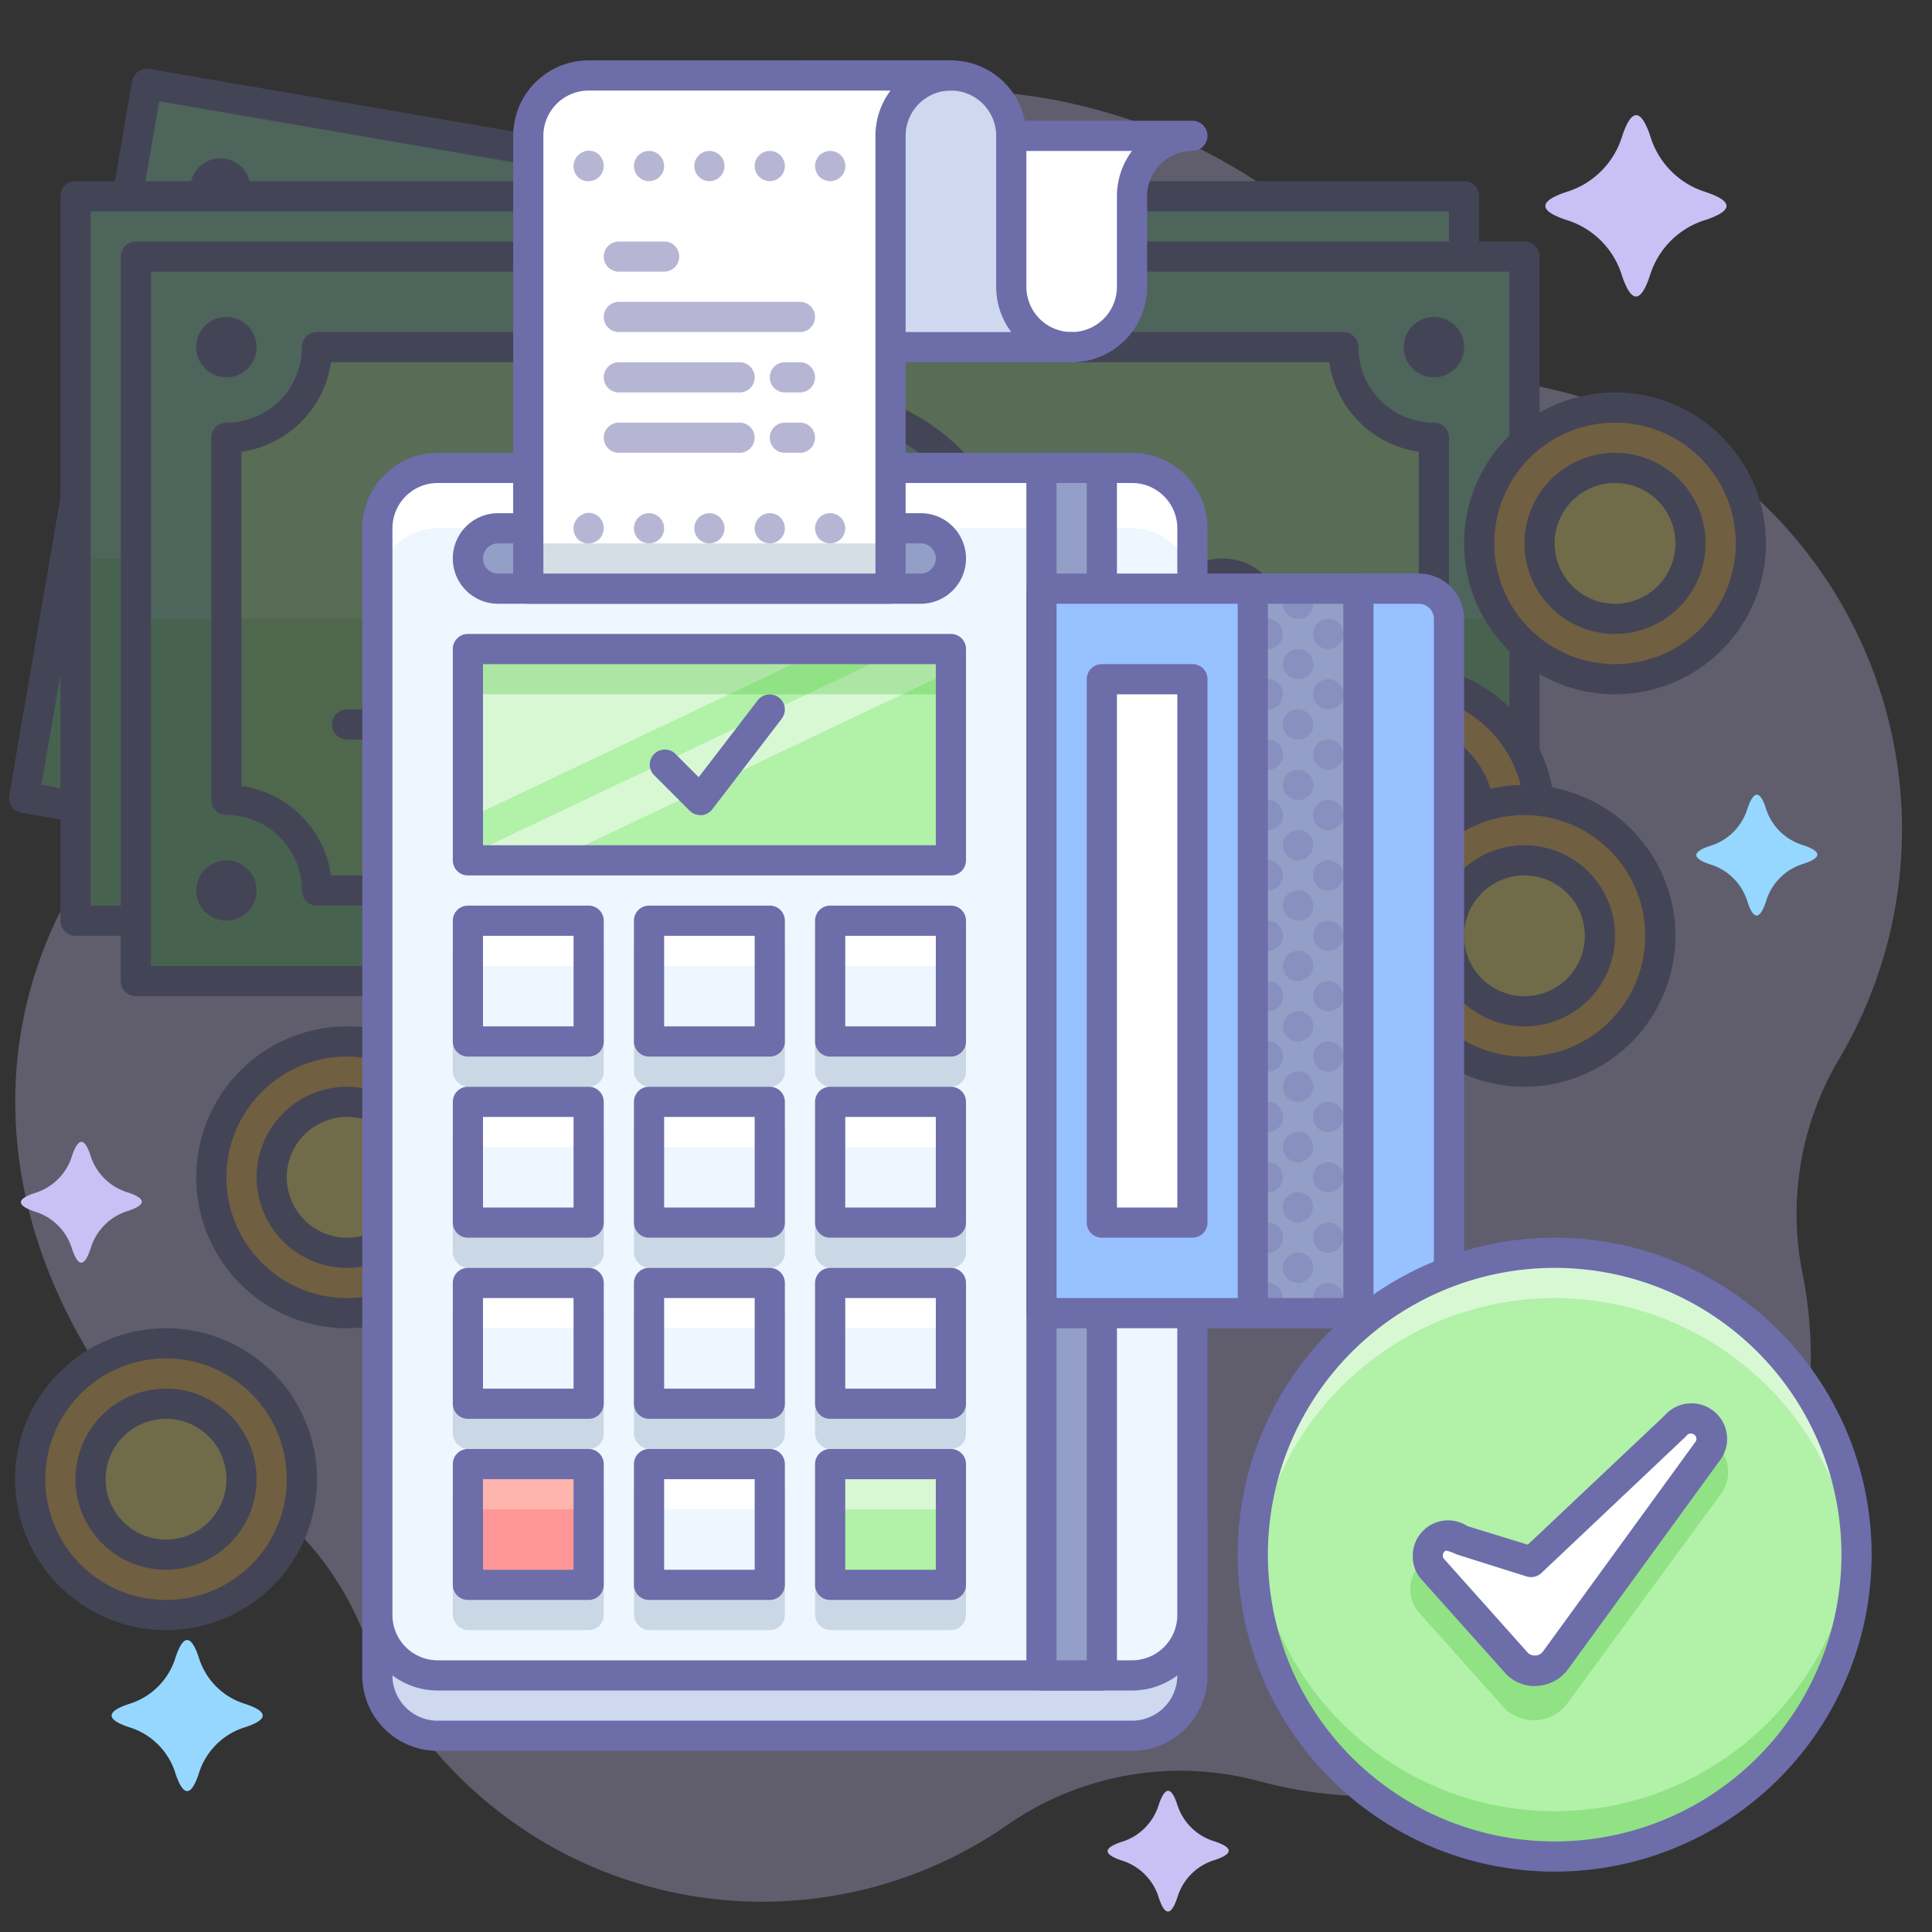 <?xml version="1.0" ?><svg data-name="003" id="_003" viewBox="0 0 128 128" xmlns="http://www.w3.org/2000/svg"><rect x="0" y="0" width="128" height="128" fill="#333333" stroke="none"/><defs><style>.cls-1{opacity:0.3;}.cls-2{fill:#c9c1f5;}.cls-3{fill:#89dbba;}.cls-4{fill:#48bc33;}.cls-5{fill:#6d6daa;}.cls-6{fill:#b1f1a8;}.cls-7{fill:#ffc661;}.cls-8{fill:#fff27d;}.cls-9{fill:#96d7ff;}.cls-10{fill:#fff;}.cls-11{fill:#ced8ee;}.cls-12{fill:#eef6ff;}.cls-13{fill:#939fc6;}.cls-14{fill:#97c1ff;}.cls-15{fill:#7690a8;}.cls-16{opacity:0.5;}.cls-17{fill:#ff9797;}.cls-18{fill:#fff9e0;}</style></defs><title/><g class="cls-1"><path class="cls-2" d="M125.7,50.65a30,30,0,0,0-23.51-25,19.69,19.69,0,0,1-10.93-6.55A37,37,0,0,0,27,34.43,21,21,0,0,1,16.12,48.1C2,55.46-5.14,74.56,7.77,92.48a16.6,16.6,0,0,0,6.35,4.91,20.58,20.58,0,0,1,10,10.88,28.49,28.49,0,0,0,42.62,12.64A20.06,20.06,0,0,1,83.39,118a29,29,0,0,0,36-33.79A20.08,20.08,0,0,1,121.94,70,29.83,29.83,0,0,0,125.7,50.65Z"/><rect class="cls-3" height="92" transform="translate(5.89 81) rotate(-80.25)" width="48" x="27" y="-9"/><g class="cls-1"><rect class="cls-4" height="92" transform="translate(-7.45 88.82) rotate(-80.25)" width="24" x="36.97" y="2.83"/></g><path class="cls-5" d="M92.27,69.45H92.1L1.43,53.85a1,1,0,0,1-.82-1.15L8.75,5.39A1,1,0,0,1,9.9,4.57l90.67,15.59a1,1,0,0,1,.82,1.15l-8.13,47.3A1,1,0,0,1,92.27,69.45ZM2.75,52l88.7,15.25L99.24,22,10.55,6.71Z"/><path class="cls-6" d="M88.39,55.6a6,6,0,0,0-6.93,4.9L14.44,49a6,6,0,0,0-4.9-6.93L13.61,18.4a6,6,0,0,0,6.93-4.9L87.56,25A6,6,0,0,0,92.45,32Z"/><g class="cls-1"><path class="cls-4" d="M11.57,30.25l-2,11.8A6,6,0,0,1,14.44,49l67,11.52a6,6,0,0,1,6.93-4.9l2-11.8Z"/></g><path class="cls-5" d="M81.46,61.5h-.17L14.27,50a1,1,0,0,1-.82-1.15A5,5,0,0,0,9.38,43a1,1,0,0,1-.82-1.15l4.07-23.65a1,1,0,0,1,1.15-.82,5,5,0,0,0,5.78-4.08,1,1,0,0,1,1.15-.82L87.72,24a1,1,0,0,1,.82,1.15A5,5,0,0,0,92.62,31a1,1,0,0,1,.82,1.15L89.37,55.77a1,1,0,0,1-1.16.82,5,5,0,0,0-5.77,4.08A1,1,0,0,1,81.46,61.5ZM15.53,48.15l65.18,11.2a7,7,0,0,1,6.85-4.84L91.31,32.7a7,7,0,0,1-4.84-6.85L21.29,14.65a7,7,0,0,1-6.85,4.84L10.69,41.3A7,7,0,0,1,15.53,48.15Z"/><ellipse class="cls-3" cx="50.66" cy="38.97" rx="16" ry="12.8" transform="translate(3.67 82.3) rotate(-80.25)"/><path class="cls-5" d="M49.7,55.89a11.27,11.27,0,0,1-1.92-.16c-7.5-1.29-12.31-9.85-10.72-19.09A19.1,19.1,0,0,1,43,25.54a12.08,12.08,0,0,1,19.38,3.33,19.11,19.11,0,0,1,1.89,12.44C62.81,49.76,56.5,55.89,49.7,55.89Zm1.91-31.84a11,11,0,0,0-7.28,3A17.1,17.1,0,0,0,39,37c-1.4,8.15,2.68,15.68,9.09,16.78S60.89,49.12,62.29,41h0a17.1,17.1,0,0,0-1.67-11.13,10.61,10.61,0,0,0-7.42-5.65A9.45,9.45,0,0,0,51.61,24.05Z"/><circle class="cls-3" cx="25.38" cy="32.6" r="3" transform="translate(-11.05 52.08) rotate(-80.25)"/><path class="cls-5" d="M25.38,36.6a4,4,0,1,1,3.94-3.32h0A4,4,0,0,1,25.38,36.6Zm0-6a2,2,0,1,0,2,2.34h0a2,2,0,0,0-1.63-2.31Zm3,2.51h0Z"/><circle class="cls-5" cx="14.63" cy="12.48" r="1" transform="translate(-0.15 24.78) rotate(-80.25)"/><path class="cls-5" d="M14.63,14.48a2,2,0,0,1-2-2.34,2,2,0,0,1,3.6-.81,2,2,0,0,1-1.63,3.15Zm0-2Zm0,0Z"/><circle class="cls-5" cx="8.53" cy="47.97" r="1" transform="matrix(0.17, -0.99, 0.99, 0.17, -40.19, 48.24)"/><path class="cls-5" d="M8.53,50l-.34,0a2,2,0,1,1,2.31-1.63h0A2,2,0,0,1,8.53,50Z"/><circle class="cls-5" cx="93.48" cy="26.04" r="1" transform="translate(51.98 113.75) rotate(-80.25)"/><path class="cls-5" d="M93.48,28l-.34,0a2,2,0,0,1-1.63-2.31,2,2,0,0,1,3.94.68A2,2,0,0,1,93.48,28Zm0-2Zm0,0Z"/><circle class="cls-5" cx="87.38" cy="61.52" r="1" transform="translate(11.94 137.21) rotate(-80.25)"/><path class="cls-5" d="M87.38,63.52a2,2,0,1,1,2-1.66h0a2,2,0,0,1-2,1.66Zm1-1.83h0Z"/><path class="cls-6" d="M54.36,48.55l-.69-.28a.87.87,0,0,1-.57-1c.1-.47.19-1,.28-1.49.21-1.2,1.9-2.39,2.26-4.06a6.88,6.88,0,0,0,1.23-2.62A1.44,1.44,0,0,0,56.71,38c.23-.61.44-1.25.68-1.91,1-2.66.35-4.8-1.91-6.07-.82-.46-4.32-1.7-5.44-3.24-.41-.55-.53,2.16-1,2.28-2.54.66-3.76,2.15-3.74,4.95,0,.7,0,1.38,0,2a1.44,1.44,0,0,0-.52,1,6.88,6.88,0,0,0,.28,2.88c-.21,1.7,1,3.3.78,4.59-.09.52-.18,1-.24,1.5a.87.87,0,0,1-.87.76l-.83,0a14.65,14.65,0,0,0-4.57.83,12.23,12.23,0,0,0,7.33,6.85,11.29,11.29,0,0,0,1.28.31H48a11.29,11.29,0,0,0,1.23.13,12.24,12.24,0,0,0,9.22-4A13.88,13.88,0,0,0,54.36,48.55Z"/><path class="cls-5" d="M49.71,55.89h-.48a12.46,12.46,0,0,1-1.35-.14h-.1a12.38,12.38,0,0,1-1.42-.34,13.17,13.17,0,0,1-8-7.39A1,1,0,0,1,39,46.64a15.78,15.78,0,0,1,4.88-.89l.75,0c.06-.46.14-.94.23-1.43a4.06,4.06,0,0,0-.32-1.56A7.22,7.22,0,0,1,44,40a7.65,7.65,0,0,1-.25-3.14,2.74,2.74,0,0,1,.5-1.23c0-.23,0-.47,0-.7s0-.6,0-.91c0-3.06,1.32-5,4.11-5.82.06-.2.12-.48.16-.67.2-.88.37-1.64,1.14-1.8a1.11,1.11,0,0,1,1.13.46c.7,1,2.91,1.94,4.09,2.47.45.2.82.37,1,.48,2.65,1.48,3.51,4.14,2.36,7.28l-.31.87-.23.65a2.73,2.73,0,0,1,.06,1.33,7.65,7.65,0,0,1-1.29,2.87,7.51,7.51,0,0,1-1.41,2.51,4.26,4.26,0,0,0-.79,1.3c-.08.49-.17,1-.26,1.43l.62.25a15,15,0,0,1,4.41,2.46,1,1,0,0,1,.08,1.47A13.3,13.3,0,0,1,49.71,55.89Zm-1.77-1.15-.26,1Zm.16-1h.11a10.39,10.39,0,0,0,1.12.12,10.91,10.91,0,0,0,7.62-2.94A13.65,13.65,0,0,0,54,49.49l0,0-.69-.28A1.87,1.87,0,0,1,52.13,47c.1-.45.18-.94.27-1.45a5.32,5.32,0,0,1,1.17-2.17,5.51,5.51,0,0,0,1.11-1.94,1,1,0,0,1,.16-.36,6,6,0,0,0,1.06-2.21.73.73,0,0,0,0-.37,1,1,0,0,1-.12-.92c.12-.33.24-.67.36-1l.32-.89c.82-2.26.34-3.84-1.46-4.86-.17-.1-.48-.23-.86-.4a20.45,20.45,0,0,1-3.73-2c-.19.76-.44,1.36-1.11,1.54-2.17.56-3,1.67-3,4,0,.32,0,.63,0,.94s0,.73,0,1.09a1,1,0,0,1-.42.83.74.74,0,0,0-.12.35A5.94,5.94,0,0,0,46,39.61a1,1,0,0,1,0,.4,5.25,5.25,0,0,0,.39,2.12,5.32,5.32,0,0,1,.38,2.51c-.09.51-.17,1-.23,1.46a1.88,1.88,0,0,1-1.86,1.63l-.81,0a14.44,14.44,0,0,0-3.17.44,10.87,10.87,0,0,0,6.19,5.29A10.31,10.31,0,0,0,48.1,53.75ZM54,47.32h0Zm-9.32-1.6h0Zm4.54-18.39h0Z"/><path class="cls-3" d="M64.05,55.48l-7.89-1.36a14.93,14.93,0,0,0-7.54-3.33,14.93,14.93,0,0,0-8.21.62l-7.89-1.36-1.35,7.88L62.7,63.36Z"/><path class="cls-5" d="M62.7,64.36h-.17L31,58.93a1,1,0,0,1-.82-1.15l1.35-7.88a1,1,0,0,1,1.15-.82l7.6,1.31a16.22,16.22,0,0,1,8.5-.57,16.24,16.24,0,0,1,7.82,3.38l7.6,1.31A1,1,0,0,1,65,55.65l-1.35,7.88A1,1,0,0,1,62.7,64.36ZM32.32,57.13l29.56,5.08,1-5.91L56,55.11a1,1,0,0,1-.52-.26,14.1,14.1,0,0,0-7-3.07,14.08,14.08,0,0,0-7.64.55,1,1,0,0,1-.57.07l-6.9-1.19Z"/><line class="cls-3" x1="30.1" x2="18.28" y1="40.51" y2="38.48"/><path class="cls-5" d="M30.1,41.51h-.17l-11.82-2a1,1,0,1,1,.34-2l11.82,2a1,1,0,0,1-.17,2Z"/><circle class="cls-3" cx="76.63" cy="41.41" r="3" transform="translate(22.84 109.91) rotate(-80.25)"/><path class="cls-5" d="M76.64,45.41a4,4,0,1,1,.67-7.94,4,4,0,0,1,3.26,4.62h0a4,4,0,0,1-3.93,3.32Zm0-6a2,2,0,1,0,2,2.34h0A2,2,0,0,0,77,39.44Z"/><line class="cls-3" x1="81.35" x2="69.53" y1="49.32" y2="47.29"/><path class="cls-5" d="M81.35,50.32h-.17l-11.82-2a1,1,0,1,1,.34-2l11.82,2a1,1,0,0,1-.17,2Z"/><line class="cls-3" x1="59.43" x2="35.79" y1="58.74" y2="54.68"/><path class="cls-5" d="M59.43,59.74h-.17L35.62,55.66a1,1,0,1,1,.34-2L59.6,57.76a1,1,0,0,1-.17,2Z"/><rect class="cls-3" height="48" width="92" x="5" y="13"/><g class="cls-1"><rect class="cls-4" height="24" width="92" x="5" y="37"/></g><path class="cls-5" d="M97,62H5a1,1,0,0,1-1-1V13a1,1,0,0,1,1-1H97a1,1,0,0,1,1,1V61A1,1,0,0,1,97,62ZM6,60H96V14H6Z"/><path class="cls-6" d="M91,49a6,6,0,0,0-6,6H17a6,6,0,0,0-6-6V25a6,6,0,0,0,6-6H85a6,6,0,0,0,6,6Z"/><g class="cls-1"><path class="cls-4" d="M11,37V49a6,6,0,0,1,6,6H85a6,6,0,0,1,6-6V37Z"/></g><path class="cls-5" d="M85,56H17a1,1,0,0,1-1-1,5,5,0,0,0-5-5,1,1,0,0,1-1-1V25a1,1,0,0,1,1-1,5,5,0,0,0,5-5,1,1,0,0,1,1-1H85a1,1,0,0,1,1,1,5,5,0,0,0,5,5,1,1,0,0,1,1,1V49a1,1,0,0,1-1,1,5,5,0,0,0-5,5A1,1,0,0,1,85,56ZM17.93,54H84.07A7,7,0,0,1,90,48.07V25.93A7,7,0,0,1,84.07,20H17.93A7,7,0,0,1,12,25.93V48.07A7,7,0,0,1,17.93,54Z"/><ellipse class="cls-3" cx="51" cy="39" rx="12.8" ry="16"/><path class="cls-5" d="M51,56c-7.61,0-13.8-7.63-13.8-17S43.39,22,51,22s13.8,7.63,13.8,17S58.61,56,51,56Zm0-32c-6.51,0-11.8,6.73-11.8,15S44.49,54,51,54s11.8-6.73,11.8-15S57.51,24,51,24Z"/><circle class="cls-3" cx="25" cy="37" r="3"/><path class="cls-5" d="M25,41a4,4,0,1,1,4-4A4,4,0,0,1,25,41Zm0-6a2,2,0,1,0,2,2A2,2,0,0,0,25,35Z"/><circle class="cls-5" cx="11" cy="19" r="1"/><path class="cls-5" d="M11,21a2,2,0,1,1,2-2A2,2,0,0,1,11,21Zm0-2h0Zm0,0h0Zm0,0h0Zm0,0h0Zm0,0h0Zm0,0h0Zm0,0h0Zm0,0h0Z"/><circle class="cls-5" cx="11" cy="55" r="1"/><path class="cls-5" d="M11,57a2,2,0,1,1,2-2A2,2,0,0,1,11,57Zm0-2h0Zm0,0h0Zm0,0h0Zm0,0h0Zm0,0h0Zm0,0h0Zm0,0h0Zm0,0h0Z"/><circle class="cls-5" cx="91.01" cy="19" r="1"/><path class="cls-5" d="M91,21a2,2,0,1,1,2-2A2,2,0,0,1,91,21Zm0-2h0Z"/><circle class="cls-5" cx="91.01" cy="55" r="1"/><path class="cls-5" d="M91,57a2,2,0,1,1,2-2A2,2,0,0,1,91,57Zm0-2h0Z"/><path class="cls-6" d="M56.27,47.81l-.73-.16a.87.87,0,0,1-.73-.89c0-.48,0-1,0-1.52,0-1.22,1.46-2.68,1.54-4.39a6.88,6.88,0,0,0,.77-2.79A1.44,1.44,0,0,0,56.79,37c.12-.64.22-1.31.35-2,.5-2.78-.47-4.79-2.92-5.66-.88-.31-4.54-.95-5.91-2.27-.49-.48-.16,2.21-.6,2.42-2.4,1.08-3.35,2.75-2.85,5.51.12.69.23,1.37.35,2a1.44,1.44,0,0,0-.35,1.07,6.88,6.88,0,0,0,.77,2.79c.08,1.71,1.54,3.09,1.54,4.39,0,.53,0,1,0,1.52a.87.87,0,0,1-.73.89l-.81.16a14.65,14.65,0,0,0-4.36,1.6,12.23,12.23,0,0,0,8.38,5.51A11.29,11.29,0,0,0,51,55h.12a11.29,11.29,0,0,0,1.24-.08,12.24,12.24,0,0,0,8.4-5.54A13.88,13.88,0,0,0,56.27,47.81Z"/><path class="cls-5" d="M51,56a12.62,12.62,0,0,1-1.45-.09A13.18,13.18,0,0,1,40.46,50a1,1,0,0,1,.33-1.44,15.77,15.77,0,0,1,4.66-1.71l.74-.15c0-.46,0-.95,0-1.45a4.05,4.05,0,0,0-.58-1.48,7.21,7.21,0,0,1-.95-2.65,7.62,7.62,0,0,1-.78-3.05,2.74,2.74,0,0,1,.29-1.3L44,36.09c-.05-.3-.1-.61-.16-.93-.54-3,.46-5.12,3.07-6.43,0-.21,0-.49,0-.69,0-.9.08-1.68.82-2a1.12,1.12,0,0,1,1.19.26c.86.83,3.2,1.42,4.46,1.74.48.12.87.22,1.09.3,2.86,1,4.16,3.49,3.56,6.78-.05.3-.1.6-.15.9l-.12.69a2.74,2.74,0,0,1,.29,1.3,7.62,7.62,0,0,1-.78,3.05,7.49,7.49,0,0,1-1,2.71,4.24,4.24,0,0,0-.56,1.42c0,.5,0,1,0,1.45l.65.14a15,15,0,0,1,4.76,1.68,1,1,0,0,1,.33,1.43,13.18,13.18,0,0,1-9.1,6A12.1,12.1,0,0,1,51.1,56Zm-8.2-6.24a10.88,10.88,0,0,0,7,4.16A10.31,10.31,0,0,0,51,54h.1a10.17,10.17,0,0,0,1.13-.07,10.87,10.87,0,0,0,7-4.19,13.65,13.65,0,0,0-3.13-.94h0l-.73-.16a1.87,1.87,0,0,1-1.51-1.91c0-.47,0-1,0-1.47a5.3,5.3,0,0,1,.78-2.34,5.53,5.53,0,0,0,.76-2.1,1,1,0,0,1,.1-.39,5.93,5.93,0,0,0,.67-2.36.8.8,0,0,0-.05-.36,1,1,0,0,1-.27-.89c.06-.35.12-.71.19-1.07s.1-.61.16-.92c.42-2.36-.32-3.85-2.27-4.54-.19-.07-.51-.15-.91-.25a20.6,20.6,0,0,1-4-1.33c-.06.78-.21,1.42-.84,1.7-2,.92-2.68,2.16-2.27,4.42.06.32.11.64.16,1s.12.7.18,1a1,1,0,0,1-.27.89.73.73,0,0,0-.06.36,5.93,5.93,0,0,0,.67,2.36,1,1,0,0,1,.1.39,5.22,5.22,0,0,0,.74,2,5.33,5.33,0,0,1,.8,2.41c0,.52,0,1,0,1.48a1.88,1.88,0,0,1-1.56,1.92l-.79.16A14.4,14.4,0,0,0,42.8,49.76Zm3.47-3.09h0Zm9.45,0h0ZM47.3,28.56h0Z"/><path class="cls-3" d="M67,53H59a14.93,14.93,0,0,0-8-2,14.93,14.93,0,0,0-8,2H35v8H67Z"/><path class="cls-5" d="M67,62H35a1,1,0,0,1-1-1V53a1,1,0,0,1,1-1h7.71A16.24,16.24,0,0,1,51,50a16.24,16.24,0,0,1,8.28,2H67a1,1,0,0,1,1,1v8A1,1,0,0,1,67,62ZM36,60H66V54H59a1,1,0,0,1-.55-.17A14.09,14.09,0,0,0,51,52a14.09,14.09,0,0,0-7.44,1.84A1,1,0,0,1,43,54H36Z"/><path class="cls-5" d="M31,45H19a1,1,0,1,1,0-2H31a1,1,0,0,1,0,2Z"/><circle class="cls-3" cx="77.01" cy="37" r="3"/><path class="cls-5" d="M77,41a4,4,0,1,1,4-4A4,4,0,0,1,77,41Zm0-6a2,2,0,1,0,2,2A2,2,0,0,0,77,35Z"/><path class="cls-5" d="M83,45H71a1,1,0,0,1,0-2H83a1,1,0,0,1,0,2Z"/><path class="cls-5" d="M63,58H39a1,1,0,0,1,0-2H63a1,1,0,0,1,0,2Z"/><rect class="cls-3" height="48" width="92" x="9" y="17"/><g class="cls-1"><rect class="cls-4" height="24" width="92" x="9" y="41"/></g><path class="cls-5" d="M101,66H9a1,1,0,0,1-1-1V17a1,1,0,0,1,1-1h92a1,1,0,0,1,1,1V65A1,1,0,0,1,101,66ZM10,64h90V18H10Z"/><path class="cls-6" d="M95,53a6,6,0,0,0-6,6H21a6,6,0,0,0-6-6V29a6,6,0,0,0,6-6H89a6,6,0,0,0,6,6Z"/><g class="cls-1"><path class="cls-4" d="M15,41V53a6,6,0,0,1,6,6H89a6,6,0,0,1,6-6V41Z"/></g><path class="cls-5" d="M89,60H21a1,1,0,0,1-1-1,5,5,0,0,0-5-5,1,1,0,0,1-1-1V29a1,1,0,0,1,1-1,5,5,0,0,0,5-5,1,1,0,0,1,1-1H89a1,1,0,0,1,1,1,5,5,0,0,0,5,5,1,1,0,0,1,1,1V53a1,1,0,0,1-1,1,5,5,0,0,0-5,5A1,1,0,0,1,89,60ZM21.93,58H88.07A7,7,0,0,1,94,52.07V29.93A7,7,0,0,1,88.07,24H21.93A7,7,0,0,1,16,29.93V52.07A7,7,0,0,1,21.93,58Z"/><ellipse class="cls-3" cx="55" cy="43" rx="12.8" ry="16"/><path class="cls-5" d="M55,60c-7.61,0-13.8-7.63-13.8-17S47.39,26,55,26s13.8,7.63,13.8,17S62.61,60,55,60Zm0-32c-6.51,0-11.8,6.73-11.8,15S48.49,58,55,58s11.8-6.73,11.8-15S61.51,28,55,28Z"/><circle class="cls-3" cx="29" cy="41" r="3"/><path class="cls-5" d="M29,45a4,4,0,1,1,4-4A4,4,0,0,1,29,45Zm0-6a2,2,0,1,0,2,2A2,2,0,0,0,29,39Z"/><circle class="cls-5" cx="15" cy="23" r="1"/><path class="cls-5" d="M15,25a2,2,0,1,1,2-2A2,2,0,0,1,15,25Zm0-2h0Zm0,0h0Zm0,0h0Zm0,0h0Zm0,0h0Zm0,0h0Zm0,0h0Zm0,0h0Z"/><circle class="cls-5" cx="15" cy="59" r="1"/><path class="cls-5" d="M15,61a2,2,0,1,1,2-2A2,2,0,0,1,15,61Zm0-2h0Zm0,0h0Zm0,0h0Zm0,0h0Zm0,0h0Zm0,0h0Zm0,0h0Zm0,0h0Z"/><circle class="cls-5" cx="95.01" cy="23" r="1"/><path class="cls-5" d="M95,25a2,2,0,1,1,2-2A2,2,0,0,1,95,25Zm0-2h0Z"/><circle class="cls-5" cx="95.01" cy="59" r="1"/><path class="cls-5" d="M95,61a2,2,0,1,1,2-2A2,2,0,0,1,95,61Zm0-2h0Z"/><path class="cls-6" d="M60.27,51.81l-.73-.16a.87.87,0,0,1-.73-.89c0-.48,0-1,0-1.52,0-1.22,1.46-2.68,1.54-4.39a6.88,6.88,0,0,0,.77-2.79A1.44,1.44,0,0,0,60.79,41c.12-.64.22-1.31.35-2,.5-2.78-.47-4.79-2.92-5.66-.88-.31-4.54-.95-5.91-2.27-.49-.48-.16,2.21-.6,2.42-2.4,1.08-3.35,2.75-2.85,5.51.12.69.23,1.37.35,2a1.44,1.44,0,0,0-.35,1.07,6.88,6.88,0,0,0,.77,2.79c.08,1.71,1.54,3.09,1.54,4.39,0,.53,0,1,0,1.52a.87.87,0,0,1-.73.89l-.81.16a14.65,14.65,0,0,0-4.36,1.6,12.23,12.23,0,0,0,8.38,5.51A11.29,11.29,0,0,0,55,59h.12a11.29,11.29,0,0,0,1.24-.08,12.24,12.24,0,0,0,8.4-5.54A13.88,13.88,0,0,0,60.27,51.81Z"/><path class="cls-5" d="M55,60a12.62,12.62,0,0,1-1.45-.09A13.18,13.18,0,0,1,44.46,54a1,1,0,0,1,.33-1.44,15.77,15.77,0,0,1,4.66-1.71l.74-.15c0-.46,0-.95,0-1.45a4.05,4.05,0,0,0-.58-1.48,7.21,7.21,0,0,1-.95-2.65,7.62,7.62,0,0,1-.78-3.05,2.74,2.74,0,0,1,.29-1.3L48,40.09c-.05-.3-.1-.61-.16-.93-.54-3,.46-5.12,3.07-6.43,0-.21,0-.49,0-.69,0-.9.08-1.68.82-2a1.11,1.11,0,0,1,1.19.26c.86.83,3.2,1.42,4.46,1.74.48.12.87.22,1.09.3,2.86,1,4.16,3.49,3.56,6.78-.05.3-.1.6-.15.9l-.12.69a2.74,2.74,0,0,1,.29,1.3,7.62,7.62,0,0,1-.78,3.05,7.49,7.49,0,0,1-1,2.71,4.24,4.24,0,0,0-.56,1.42c0,.5,0,1,0,1.45l.65.14a15,15,0,0,1,4.76,1.68,1,1,0,0,1,.33,1.43,13.18,13.18,0,0,1-9.1,6A12.1,12.1,0,0,1,55.1,60Zm-8.2-6.24a10.88,10.88,0,0,0,7,4.16A10.31,10.31,0,0,0,55,58h.1a10.17,10.17,0,0,0,1.13-.07,10.87,10.87,0,0,0,7-4.19,13.65,13.65,0,0,0-3.13-.94h0l-.73-.16a1.87,1.87,0,0,1-1.51-1.91c0-.47,0-1,0-1.47a5.3,5.3,0,0,1,.78-2.34,5.53,5.53,0,0,0,.76-2.1,1,1,0,0,1,.1-.39,5.93,5.93,0,0,0,.67-2.36.8.8,0,0,0-.05-.36,1,1,0,0,1-.27-.89c.06-.35.12-.71.19-1.07s.1-.61.16-.92c.42-2.36-.32-3.85-2.27-4.54-.19-.07-.51-.15-.91-.25a20.6,20.6,0,0,1-4-1.33c-.06.78-.21,1.42-.84,1.7-2,.92-2.68,2.16-2.27,4.42.06.32.11.64.16,1s.12.7.18,1a1,1,0,0,1-.27.89.73.73,0,0,0-.06.36,5.93,5.93,0,0,0,.67,2.36,1,1,0,0,1,.1.39,5.22,5.22,0,0,0,.74,2,5.33,5.33,0,0,1,.8,2.41c0,.52,0,1,0,1.48a1.88,1.88,0,0,1-1.56,1.92l-.79.16A14.4,14.4,0,0,0,46.8,53.76Zm3.47-3.09h0Zm9.45,0h0ZM51.3,32.56h0Z"/><path class="cls-3" d="M71,57H63a14.93,14.93,0,0,0-8-2,14.93,14.93,0,0,0-8,2H39v8H71Z"/><path class="cls-5" d="M71,66H39a1,1,0,0,1-1-1V57a1,1,0,0,1,1-1h7.71A16.24,16.24,0,0,1,55,54a16.24,16.24,0,0,1,8.28,2H71a1,1,0,0,1,1,1v8A1,1,0,0,1,71,66ZM40,64H70V58H63a1,1,0,0,1-.55-.17A14.09,14.09,0,0,0,55,56a14.09,14.09,0,0,0-7.44,1.84A1,1,0,0,1,47,58H40Z"/><path class="cls-5" d="M35,49H23a1,1,0,1,1,0-2H35a1,1,0,0,1,0,2Z"/><circle class="cls-3" cx="81.01" cy="41" r="3"/><path class="cls-5" d="M81,45a4,4,0,1,1,4-4A4,4,0,0,1,81,45Zm0-6a2,2,0,1,0,2,2A2,2,0,0,0,81,39Z"/><path class="cls-5" d="M87,49H75a1,1,0,0,1,0-2H87a1,1,0,0,1,0,2Z"/><path class="cls-5" d="M67,62H43a1,1,0,0,1,0-2H67a1,1,0,0,1,0,2Z"/><circle class="cls-7" cx="11.01" cy="98" r="9"/><path class="cls-5" d="M11,108A10,10,0,1,1,21,98,10,10,0,0,1,11,108Zm0-18a8,8,0,1,0,8,8A8,8,0,0,0,11,90Z"/><circle class="cls-8" cx="11.01" cy="98" r="5"/><path class="cls-5" d="M11,104a6,6,0,1,1,6-6A6,6,0,0,1,11,104Zm0-10a4,4,0,1,0,4,4A4,4,0,0,0,11,94Z"/><circle class="cls-7" cx="23.01" cy="78" r="9"/><path class="cls-5" d="M23,88A10,10,0,1,1,33,78,10,10,0,0,1,23,88Zm0-18a8,8,0,1,0,8,8A8,8,0,0,0,23,70Z"/><circle class="cls-8" cx="23.01" cy="78" r="5"/><path class="cls-5" d="M23,84a6,6,0,1,1,6-6A6,6,0,0,1,23,84Zm0-10a4,4,0,1,0,4,4A4,4,0,0,0,23,74Z"/><circle class="cls-7" cx="93.01" cy="54" r="9"/><path class="cls-5" d="M93,64a10,10,0,1,1,10-10A10,10,0,0,1,93,64Zm0-18a8,8,0,1,0,8,8A8,8,0,0,0,93,46Z"/><circle class="cls-8" cx="93.01" cy="54" r="5"/><path class="cls-5" d="M93,60a6,6,0,1,1,6-6A6,6,0,0,1,93,60Zm0-10a4,4,0,1,0,4,4A4,4,0,0,0,93,50Z"/><circle class="cls-7" cx="101.01" cy="62" r="9"/><path class="cls-5" d="M101,72a10,10,0,1,1,10-10A10,10,0,0,1,101,72Zm0-18a8,8,0,1,0,8,8A8,8,0,0,0,101,54Z"/><circle class="cls-8" cx="101.01" cy="62" r="5"/><path class="cls-5" d="M101,68a6,6,0,1,1,6-6A6,6,0,0,1,101,68Zm0-10a4,4,0,1,0,4,4A4,4,0,0,0,101,58Z"/><circle class="cls-7" cx="107.01" cy="36" r="9"/><path class="cls-5" d="M107,46a10,10,0,1,1,10-10A10,10,0,0,1,107,46Zm0-18a8,8,0,1,0,8,8A8,8,0,0,0,107,28Z"/><circle class="cls-8" cx="107.01" cy="36" r="5"/><path class="cls-5" d="M107,42a6,6,0,1,1,6-6A6,6,0,0,1,107,42Zm0-10a4,4,0,1,0,4,4A4,4,0,0,0,107,32Z"/></g><path class="cls-2" d="M109.33,9A5.55,5.55,0,0,0,113,12.72q2.77.92,0,1.85a5.55,5.55,0,0,0-3.69,3.69q-.92,2.77-1.85,0a5.55,5.55,0,0,0-3.69-3.69q-2.77-.92,0-1.85A5.55,5.55,0,0,0,107.48,9Q108.4,6.26,109.33,9Z"/><path class="cls-2" d="M78,119.57A3.7,3.7,0,0,0,80.48,122q1.85.62,0,1.23A3.7,3.7,0,0,0,78,125.72q-.62,1.85-1.23,0a3.7,3.7,0,0,0-2.46-2.46q-1.85-.62,0-1.23a3.7,3.7,0,0,0,2.46-2.46Q77.4,117.72,78,119.57Z"/><path class="cls-9" d="M13.17,109.81a4.62,4.62,0,0,0,3.08,3.08q2.31.77,0,1.54a4.62,4.62,0,0,0-3.08,3.08q-.77,2.31-1.54,0a4.62,4.62,0,0,0-3.08-3.08q-2.31-.77,0-1.54a4.62,4.62,0,0,0,3.08-3.08Q12.4,107.5,13.17,109.81Z"/><path class="cls-2" d="M6,76.57A3.7,3.7,0,0,0,8.47,79q1.85.62,0,1.23A3.7,3.7,0,0,0,6,82.73q-.62,1.85-1.23,0a3.7,3.7,0,0,0-2.46-2.46q-1.85-.62,0-1.23a3.7,3.7,0,0,0,2.46-2.46Q5.4,74.73,6,76.57Z"/><path class="cls-9" d="M117,53.57A3.7,3.7,0,0,0,119.48,56q1.85.62,0,1.23A3.7,3.7,0,0,0,117,59.73q-.62,1.85-1.23,0a3.7,3.7,0,0,0-2.46-2.46q-1.85-.62,0-1.23a3.7,3.7,0,0,0,2.46-2.46Q116.41,51.73,117,53.57Z"/><path class="cls-10" d="M75,13a4,4,0,0,1,4-4H59a4,4,0,0,0-4,4V23H71a4,4,0,0,0,4-4Z"/><path class="cls-5" d="M71,24H55a1,1,0,0,1-1-1V13a5,5,0,0,1,5-5H79a1,1,0,0,1,0,2,3,3,0,0,0-3,3v6A5,5,0,0,1,71,24ZM56,22H71a3,3,0,0,0,3-3V13a5,5,0,0,1,1-3H59a3,3,0,0,0-3,3Z"/><path class="cls-11" d="M67,19V9a4,4,0,0,0-4-4H53a4,4,0,0,1,4,4V23H71A4,4,0,0,1,67,19Z"/><path class="cls-5" d="M71,24H57a1,1,0,0,1-1-1V9a3,3,0,0,0-3-3,1,1,0,0,1,0-2H63a5,5,0,0,1,5,5V19a3,3,0,0,0,3,3,1,1,0,0,1,0,2ZM58,22h9a5,5,0,0,1-1-3V9a3,3,0,0,0-3-3H57a5,5,0,0,1,1,3Z"/><path class="cls-11" d="M75,115H29a4,4,0,0,1-4-4V101H79v10A4,4,0,0,1,75,115Z"/><path class="cls-5" d="M75,116H29a5,5,0,0,1-5-5V101a1,1,0,0,1,1-1H79a1,1,0,0,1,1,1v10A5,5,0,0,1,75,116ZM26,102v9a3,3,0,0,0,3,3H75a3,3,0,0,0,3-3v-9Z"/><rect class="cls-12" height="80" rx="4" ry="4" width="54" x="25" y="31"/><path class="cls-10" d="M75,31H29a4,4,0,0,0-4,4v4a4,4,0,0,1,4-4H75a4,4,0,0,1,4,4V35A4,4,0,0,0,75,31Z"/><path class="cls-5" d="M75,112H29a5,5,0,0,1-5-5V35a5,5,0,0,1,5-5H75a5,5,0,0,1,5,5v72A5,5,0,0,1,75,112ZM29,32a3,3,0,0,0-3,3v72a3,3,0,0,0,3,3H75a3,3,0,0,0,3-3V35a3,3,0,0,0-3-3Z"/><rect class="cls-13" height="80" width="4" x="69" y="31"/><path class="cls-5" d="M73,112H69a1,1,0,0,1-1-1V31a1,1,0,0,1,1-1h4a1,1,0,0,1,1,1v80A1,1,0,0,1,73,112Zm-3-2h2V32H70Z"/><path class="cls-14" d="M69,87V39H94a2,2,0,0,1,2,2V85a2,2,0,0,1-2,2Z"/><path class="cls-5" d="M94,88H69a1,1,0,0,1-1-1V39a1,1,0,0,1,1-1H94a3,3,0,0,1,3,3V85A3,3,0,0,1,94,88ZM70,86H94a1,1,0,0,0,1-1V41a1,1,0,0,0-1-1H70Z"/><rect class="cls-10" height="36" width="6" x="73" y="45"/><path class="cls-5" d="M79,82H73a1,1,0,0,1-1-1V45a1,1,0,0,1,1-1h6a1,1,0,0,1,1,1V81A1,1,0,0,1,79,82Zm-5-2h4V46H74Z"/><rect class="cls-13" height="48" width="7" x="83" y="39"/><path class="cls-5" d="M90,88H83a1,1,0,0,1-1-1V39a1,1,0,0,1,1-1h7a1,1,0,0,1,1,1V87A1,1,0,0,1,90,88Zm-6-2h5V40H84Z"/><g class="cls-1"><path class="cls-5" d="M86,41a1,1,0,0,1-.38-.08,1,1,0,0,1-.33-.21,1.68,1.68,0,0,1-.12-.15.74.74,0,0,1-.09-.18A.65.65,0,0,1,85,40.2a.69.69,0,0,1,0-.2,1,1,0,0,1,.29-.71,1,1,0,0,1,.33-.21,1,1,0,0,1,1.09.21A1.05,1.05,0,0,1,87,40a1.26,1.26,0,0,1,0,.2.62.62,0,0,1-.06.18.78.78,0,0,1-.09.18l-.12.15A1,1,0,0,1,86,41Z"/><path class="cls-5" d="M88,43a1,1,0,0,1-1-1,1,1,0,0,1,.08-.38,1.15,1.15,0,0,1,.21-.33,1,1,0,0,1,1.09-.21.9.9,0,0,1,.54.54A1,1,0,0,1,89,42a1.05,1.05,0,0,1-.29.71,1.17,1.17,0,0,1-.33.21A1,1,0,0,1,88,43Z"/><path class="cls-5" d="M86,45a1,1,0,0,1-.38-.08,1,1,0,0,1-.33-.21,1.68,1.68,0,0,1-.12-.15.74.74,0,0,1-.09-.18A.65.65,0,0,1,85,44.2a.69.69,0,0,1,0-.2,1,1,0,0,1,.29-.71,1,1,0,0,1,.33-.21,1,1,0,0,1,1.09.21A1.05,1.05,0,0,1,87,44a1.26,1.26,0,0,1,0,.2.62.62,0,0,1-.06.18.78.78,0,0,1-.09.18l-.12.15-.15.12a.76.76,0,0,1-.18.09L86.2,45Z"/><path class="cls-5" d="M88,47a1.05,1.05,0,0,1-.71-.29,1.68,1.68,0,0,1-.12-.15.74.74,0,0,1-.09-.18A.65.65,0,0,1,87,46.2a1.38,1.38,0,0,1,0-.2,1,1,0,0,1,.29-.71,1,1,0,0,1,1.09-.21,1.16,1.16,0,0,1,.33.21A1.05,1.05,0,0,1,89,46a1.26,1.26,0,0,1,0,.2.62.62,0,0,1-.06.18.78.78,0,0,1-.09.18l-.12.15a1.17,1.17,0,0,1-.33.21A1,1,0,0,1,88,47Z"/><path class="cls-5" d="M86,49a1,1,0,0,1-.38-.08,1,1,0,0,1-.33-.21,1,1,0,0,1-.12-.16.54.54,0,0,1-.09-.17A.65.65,0,0,1,85,48.2a.69.69,0,0,1,0-.2.73.73,0,0,1,0-.2.65.65,0,0,1,.06-.18.74.74,0,0,1,.09-.18,1.55,1.55,0,0,1,.12-.15,1,1,0,0,1,1.42,0A1.05,1.05,0,0,1,87,48a1.26,1.26,0,0,1,0,.2.62.62,0,0,1-.06.18.56.56,0,0,1-.09.17l-.12.16A1,1,0,0,1,86,49Z"/><path class="cls-5" d="M88,51a1.05,1.05,0,0,1-.71-.29,1.15,1.15,0,0,1-.21-.33.94.94,0,0,1,0-.76,1.15,1.15,0,0,1,.21-.33,1,1,0,0,1,1.09-.21.9.9,0,0,1,.54.54.94.94,0,0,1,0,.76,1.15,1.15,0,0,1-.21.33,1.17,1.17,0,0,1-.33.21A.84.84,0,0,1,88,51Z"/><path class="cls-5" d="M86,53a1,1,0,0,1-.38-.08,1,1,0,0,1-.33-.21,1,1,0,0,1,0-1.42,1,1,0,0,1,.33-.21,1,1,0,0,1,1.09.21,1,1,0,0,1,0,1.42l-.15.12a.76.76,0,0,1-.18.09L86.2,53Z"/><path class="cls-5" d="M88,55a1,1,0,0,1-.71-1.71,1,1,0,0,1,1.09-.21,1.16,1.16,0,0,1,.33.21,1,1,0,0,1,0,1.42,1.17,1.17,0,0,1-.33.21A1,1,0,0,1,88,55Z"/><path class="cls-5" d="M86,57a1,1,0,0,1-.38-.08,1,1,0,0,1-.33-.21,1,1,0,0,1,0-1.42,1,1,0,0,1,.33-.21A1,1,0,0,1,86.2,55l.18.06a.76.76,0,0,1,.18.09l.15.12a1,1,0,0,1,0,1.42l-.15.12a.76.76,0,0,1-.18.09L86.2,57Z"/><path class="cls-5" d="M88,59a1,1,0,0,1-.71-1.71,1,1,0,0,1,1.09-.21,1.16,1.16,0,0,1,.33.21,1,1,0,0,1,0,1.42,1.17,1.17,0,0,1-.33.21A.84.84,0,0,1,88,59Z"/><path class="cls-5" d="M86,61a1,1,0,0,1-.38-.08,1,1,0,0,1-.33-.21,1.68,1.68,0,0,1-.12-.15.74.74,0,0,1-.09-.18A.65.65,0,0,1,85,60.2a.69.69,0,0,1,0-.2.73.73,0,0,1,0-.2.65.65,0,0,1,.06-.18.74.74,0,0,1,.09-.18,1.55,1.55,0,0,1,.12-.15,1,1,0,0,1,.33-.21A1,1,0,0,1,86.2,59l.18.06a.76.76,0,0,1,.18.09l.15.12A1.05,1.05,0,0,1,87,60a1.26,1.26,0,0,1,0,.2.62.62,0,0,1-.06.18.78.78,0,0,1-.09.18l-.12.15-.15.12a.76.76,0,0,1-.18.09L86.2,61Z"/><path class="cls-5" d="M88,63a1,1,0,0,1-1-1,1,1,0,0,1,.08-.38,1.15,1.15,0,0,1,.21-.33,1,1,0,0,1,1.09-.21.9.9,0,0,1,.54.54A1,1,0,0,1,89,62a1.05,1.05,0,0,1-.29.71,1.17,1.17,0,0,1-.33.21A1,1,0,0,1,88,63Z"/><path class="cls-5" d="M86,65a.84.84,0,0,1-.38-.08,1,1,0,0,1-.33-.21,1.15,1.15,0,0,1-.21-.33.94.94,0,0,1,0-.76,1.15,1.15,0,0,1,.21-.33,1,1,0,0,1,.33-.21A1,1,0,0,1,86.2,63l.18.06a.76.76,0,0,1,.18.09l.15.12a1.15,1.15,0,0,1,.21.33.94.94,0,0,1,0,.76,1.15,1.15,0,0,1-.21.33l-.15.12a.76.76,0,0,1-.18.09L86.2,65Z"/><path class="cls-5" d="M88,67a1.05,1.05,0,0,1-.71-.29,1.68,1.68,0,0,1-.12-.15.74.74,0,0,1-.09-.18A.65.65,0,0,1,87,66.2a1.38,1.38,0,0,1,0-.2,1,1,0,0,1,.29-.71,1,1,0,0,1,1.09-.21,1.16,1.16,0,0,1,.33.21A1.05,1.05,0,0,1,89,66a1.26,1.26,0,0,1,0,.2.62.62,0,0,1-.06.18.78.78,0,0,1-.09.18l-.12.15a1.17,1.17,0,0,1-.33.21A1,1,0,0,1,88,67Z"/><path class="cls-5" d="M86,69a.84.84,0,0,1-.38-.08,1,1,0,0,1-.33-.21,1.15,1.15,0,0,1-.21-.33.94.94,0,0,1,0-.76,1.15,1.15,0,0,1,.21-.33,1,1,0,0,1,.33-.21A1,1,0,0,1,86.2,67l.18.06a.76.76,0,0,1,.18.09l.15.12a1.15,1.15,0,0,1,.21.33.94.94,0,0,1,0,.76,1.15,1.15,0,0,1-.21.33l-.15.12a.76.76,0,0,1-.18.09L86.2,69Z"/><path class="cls-5" d="M88,71a1.05,1.05,0,0,1-.71-.29,1.15,1.15,0,0,1-.21-.33.94.94,0,0,1,0-.76,1.15,1.15,0,0,1,.21-.33,1,1,0,0,1,1.09-.21.9.9,0,0,1,.54.54.94.94,0,0,1,0,.76,1.15,1.15,0,0,1-.21.33,1.17,1.17,0,0,1-.33.21A.84.84,0,0,1,88,71Z"/><path class="cls-5" d="M86,73a.84.84,0,0,1-.38-.08,1,1,0,0,1-.33-.21,1.15,1.15,0,0,1-.21-.33.94.94,0,0,1,0-.76,1.15,1.15,0,0,1,.21-.33,1,1,0,0,1,.33-.21A1,1,0,0,1,86.2,71l.18.06a.76.76,0,0,1,.18.09l.15.12a1.15,1.15,0,0,1,.21.33.94.94,0,0,1,0,.76,1.15,1.15,0,0,1-.21.33l-.15.12a.76.76,0,0,1-.18.09L86.2,73Z"/><path class="cls-5" d="M88,75a1,1,0,0,1-.71-1.71,1,1,0,0,1,1.09-.21,1.16,1.16,0,0,1,.33.21,1,1,0,0,1,0,1.42,1.17,1.17,0,0,1-.33.21A1,1,0,0,1,88,75Z"/><path class="cls-5" d="M86,77a.84.84,0,0,1-.38-.08,1,1,0,0,1-.33-.21,1.15,1.15,0,0,1-.21-.33.94.94,0,0,1,0-.76,1.15,1.15,0,0,1,.21-.33,1,1,0,0,1,.33-.21A1,1,0,0,1,86.2,75l.18.06a.76.76,0,0,1,.18.09l.15.12a1.15,1.15,0,0,1,.21.33.94.94,0,0,1,0,.76,1.15,1.15,0,0,1-.21.33l-.15.12a.76.76,0,0,1-.18.09L86.2,77Z"/><path class="cls-5" d="M88,79a1,1,0,0,1-.71-1.71,1,1,0,0,1,1.09-.21,1.16,1.16,0,0,1,.33.21,1,1,0,0,1,0,1.42,1.17,1.17,0,0,1-.33.21A.84.84,0,0,1,88,79Z"/><path class="cls-5" d="M86,81a1,1,0,0,1-.38-.08,1,1,0,0,1-.33-.21,1.68,1.68,0,0,1-.12-.15.74.74,0,0,1-.09-.18A.65.65,0,0,1,85,80.2a.73.73,0,0,1,0-.2.7.7,0,0,1,0-.2.65.65,0,0,1,.06-.18.74.74,0,0,1,.09-.18,1.55,1.55,0,0,1,.12-.15,1,1,0,0,1,.33-.21A1,1,0,0,1,86.2,79l.18.06a.76.76,0,0,1,.18.09l.15.12.12.15a.78.78,0,0,1,.09.18.62.62,0,0,1,.06.18,1.26,1.26,0,0,1,0,.2,1.05,1.05,0,0,1-.29.71l-.15.12a.76.76,0,0,1-.18.09L86.2,81Z"/><path class="cls-5" d="M88,83a1,1,0,0,1-1-1,1,1,0,0,1,.08-.38,1.15,1.15,0,0,1,.21-.33,1,1,0,0,1,1.09-.21.9.9,0,0,1,.54.54A1,1,0,0,1,89,82a1.05,1.05,0,0,1-.29.71,1.17,1.17,0,0,1-.33.21A1,1,0,0,1,88,83Z"/><path class="cls-5" d="M86,85a1,1,0,0,1-.38-.08,1,1,0,0,1-.33-.21,1,1,0,0,1,0-1.42,1,1,0,0,1,.33-.21A1,1,0,0,1,86.2,83l.18.06a.76.76,0,0,1,.18.09l.15.12a1,1,0,0,1,0,1.42l-.15.12a.76.76,0,0,1-.18.09L86.2,85Z"/><path class="cls-5" d="M88,87a1.05,1.05,0,0,1-.71-.29,1.68,1.68,0,0,1-.12-.15.74.74,0,0,1-.09-.18A.65.65,0,0,1,87,86.2a1.38,1.38,0,0,1,0-.2,1,1,0,0,1,.29-.71,1,1,0,0,1,1.09-.21,1.16,1.16,0,0,1,.33.21A1.05,1.05,0,0,1,89,86a1.26,1.26,0,0,1,0,.2.62.62,0,0,1-.06.18.78.78,0,0,1-.09.18l-.12.15a1.17,1.17,0,0,1-.33.21A1,1,0,0,1,88,87Z"/><path class="cls-5" d="M84,43a1,1,0,0,1-.71-.29A1,1,0,1,1,84,43Z"/><path class="cls-5" d="M84,47a1.05,1.05,0,0,1-.71-.29,1.15,1.15,0,0,1-.21-.33.94.94,0,0,1,0-.76,1.15,1.15,0,0,1,.21-.33,1,1,0,0,1,1.42,0,1.15,1.15,0,0,1,.21.33.94.94,0,0,1,0,.76,1.15,1.15,0,0,1-.21.33A1.05,1.05,0,0,1,84,47Z"/><path class="cls-5" d="M84,51a1,1,0,0,1-.71-.29,1,1,0,0,1-.12-.16.54.54,0,0,1-.09-.17A.65.65,0,0,1,83,50.2a1.38,1.38,0,0,1,0-.2,1,1,0,1,1,2,0,1.26,1.26,0,0,1,0,.2.62.62,0,0,1-.06.18.56.56,0,0,1-.09.17l-.12.16A1.05,1.05,0,0,1,84,51Z"/><path class="cls-5" d="M84,55a1,1,0,0,1-1-1,.83.83,0,0,1,.08-.38,1.15,1.15,0,0,1,.21-.33,1,1,0,0,1,1.42,0,1.15,1.15,0,0,1,.21.33A1,1,0,0,1,85,54a1,1,0,0,1-1,1Z"/><path class="cls-5" d="M84,59a1,1,0,0,1-.71-.29A1,1,0,1,1,84,59Z"/><path class="cls-5" d="M84,63a1,1,0,0,1-.71-.29A1,1,0,0,1,83,62a.83.83,0,0,1,.08-.38,1.15,1.15,0,0,1,.21-.33,1,1,0,0,1,1.42,0,1.15,1.15,0,0,1,.21.33A1,1,0,0,1,85,62a1,1,0,0,1-1,1Z"/><path class="cls-5" d="M84,67a1,1,0,1,1,.71-.29A1.05,1.05,0,0,1,84,67Z"/><path class="cls-5" d="M84,71a1,1,0,0,1-.71-.29A1,1,0,1,1,84,71Z"/><path class="cls-5" d="M84,75a1,1,0,1,1,.71-.29A1.05,1.05,0,0,1,84,75Z"/><path class="cls-5" d="M84,79a1,1,0,0,1-.71-.29A1,1,0,1,1,84,79Z"/><path class="cls-5" d="M84,83a1,1,0,1,1,.71-.29A1.05,1.05,0,0,1,84,83Z"/><path class="cls-5" d="M84,87a1,1,0,0,1-.71-.29A1,1,0,1,1,84,87Z"/></g><rect class="cls-13" height="4" rx="2" ry="2" width="32" x="31" y="35"/><path class="cls-5" d="M61,40H33a3,3,0,0,1,0-6H61a3,3,0,0,1,0,6ZM33,36a1,1,0,0,0,0,2H61a1,1,0,0,0,0-2Z"/><path class="cls-10" d="M59,9a4,4,0,0,1,4-4H39a4,4,0,0,0-4,4V39H59V9Z"/><g class="cls-1"><rect class="cls-15" height="3" width="24" x="35" y="36"/></g><path class="cls-5" d="M59,40H35a1,1,0,0,1-1-1V9a5,5,0,0,1,5-5H63a1,1,0,0,1,0,2,3,3,0,0,0-3,3V39A1,1,0,0,1,59,40ZM36,38H58V9a5,5,0,0,1,1-3H39a3,3,0,0,0-3,3Z"/><rect class="cls-6" height="14" width="32" x="31" y="43"/><g class="cls-16"><polygon class="cls-10" points="31 43 31 54.22 54.62 43 31 43"/></g><g class="cls-16"><polygon class="cls-10" points="31 57 36.62 57 63 44.47 63 43 59.78 43 31 56.67 31 57"/></g><g class="cls-1"><rect class="cls-4" height="3" width="32" x="31" y="43"/></g><path class="cls-5" d="M63,58H31a1,1,0,0,1-1-1V43a1,1,0,0,1,1-1H63a1,1,0,0,1,1,1V57A1,1,0,0,1,63,58ZM32,56H62V44H32Z"/><g class="cls-1"><rect class="cls-15" height="10" rx="1" ry="1" width="10" x="30" y="62"/></g><rect class="cls-12" height="8" width="8" x="31" y="61"/><rect class="cls-10" height="3" width="8" x="31" y="61"/><path class="cls-5" d="M39,70H31a1,1,0,0,1-1-1V61a1,1,0,0,1,1-1h8a1,1,0,0,1,1,1v8A1,1,0,0,1,39,70Zm-7-2h6V62H32Z"/><g class="cls-1"><rect class="cls-15" height="10" rx="1" ry="1" width="10" x="42" y="62"/></g><rect class="cls-12" height="8" width="8" x="43" y="61"/><rect class="cls-10" height="3" width="8" x="43" y="61"/><path class="cls-5" d="M51,70H43a1,1,0,0,1-1-1V61a1,1,0,0,1,1-1h8a1,1,0,0,1,1,1v8A1,1,0,0,1,51,70Zm-7-2h6V62H44Z"/><g class="cls-1"><rect class="cls-15" height="10" rx="1" ry="1" width="10" x="54" y="62"/></g><rect class="cls-12" height="8" width="8" x="55" y="61"/><rect class="cls-10" height="3" width="8" x="55" y="61"/><path class="cls-5" d="M63,70H55a1,1,0,0,1-1-1V61a1,1,0,0,1,1-1h8a1,1,0,0,1,1,1v8A1,1,0,0,1,63,70Zm-7-2h6V62H56Z"/><g class="cls-1"><rect class="cls-15" height="10" rx="1" ry="1" width="10" x="30" y="74"/></g><rect class="cls-12" height="8" width="8" x="31" y="73"/><rect class="cls-10" height="3" width="8" x="31" y="73"/><path class="cls-5" d="M39,82H31a1,1,0,0,1-1-1V73a1,1,0,0,1,1-1h8a1,1,0,0,1,1,1v8A1,1,0,0,1,39,82Zm-7-2h6V74H32Z"/><g class="cls-1"><rect class="cls-15" height="10" rx="1" ry="1" width="10" x="42" y="74"/></g><rect class="cls-12" height="8" width="8" x="43" y="73"/><rect class="cls-10" height="3" width="8" x="43" y="73"/><path class="cls-5" d="M51,82H43a1,1,0,0,1-1-1V73a1,1,0,0,1,1-1h8a1,1,0,0,1,1,1v8A1,1,0,0,1,51,82Zm-7-2h6V74H44Z"/><g class="cls-1"><rect class="cls-15" height="10" rx="1" ry="1" width="10" x="54" y="74"/></g><rect class="cls-12" height="8" width="8" x="55" y="73"/><rect class="cls-10" height="3" width="8" x="55" y="73"/><path class="cls-5" d="M63,82H55a1,1,0,0,1-1-1V73a1,1,0,0,1,1-1h8a1,1,0,0,1,1,1v8A1,1,0,0,1,63,82Zm-7-2h6V74H56Z"/><g class="cls-1"><rect class="cls-15" height="10" rx="1" ry="1" width="10" x="30" y="86"/></g><rect class="cls-12" height="8" width="8" x="31" y="85"/><rect class="cls-10" height="3" width="8" x="31" y="85"/><path class="cls-5" d="M39,94H31a1,1,0,0,1-1-1V85a1,1,0,0,1,1-1h8a1,1,0,0,1,1,1v8A1,1,0,0,1,39,94Zm-7-2h6V86H32Z"/><g class="cls-1"><rect class="cls-15" height="10" rx="1" ry="1" width="10" x="42" y="86"/></g><rect class="cls-12" height="8" width="8" x="43" y="85"/><rect class="cls-10" height="3" width="8" x="43" y="85"/><path class="cls-5" d="M51,94H43a1,1,0,0,1-1-1V85a1,1,0,0,1,1-1h8a1,1,0,0,1,1,1v8A1,1,0,0,1,51,94Zm-7-2h6V86H44Z"/><g class="cls-1"><rect class="cls-15" height="10" rx="1" ry="1" width="10" x="54" y="86"/></g><rect class="cls-12" height="8" width="8" x="55" y="85"/><rect class="cls-10" height="3" width="8" x="55" y="85"/><path class="cls-5" d="M63,94H55a1,1,0,0,1-1-1V85a1,1,0,0,1,1-1h8a1,1,0,0,1,1,1v8A1,1,0,0,1,63,94Zm-7-2h6V86H56Z"/><g class="cls-1"><rect class="cls-15" height="10" rx="1" ry="1" width="10" x="30" y="98"/></g><rect class="cls-17" height="8" width="8" x="31" y="97"/><g class="cls-1"><rect class="cls-18" height="3" width="8" x="31" y="97"/></g><path class="cls-5" d="M39,106H31a1,1,0,0,1-1-1V97a1,1,0,0,1,1-1h8a1,1,0,0,1,1,1v8A1,1,0,0,1,39,106Zm-7-2h6V98H32Z"/><g class="cls-1"><rect class="cls-15" height="10" rx="1" ry="1" width="10" x="42" y="98"/></g><rect class="cls-12" height="8" width="8" x="43" y="97"/><rect class="cls-10" height="3" width="8" x="43" y="97"/><path class="cls-5" d="M51,106H43a1,1,0,0,1-1-1V97a1,1,0,0,1,1-1h8a1,1,0,0,1,1,1v8A1,1,0,0,1,51,106Zm-7-2h6V98H44Z"/><g class="cls-1"><rect class="cls-15" height="10" rx="1" ry="1" width="10" x="54" y="98"/></g><rect class="cls-6" height="8" width="8" x="55" y="97"/><g class="cls-16"><rect class="cls-10" height="3" width="8" x="55" y="97"/></g><path class="cls-5" d="M63,106H55a1,1,0,0,1-1-1V97a1,1,0,0,1,1-1h8a1,1,0,0,1,1,1v8A1,1,0,0,1,63,106Zm-7-2h6V98H56Z"/><g class="cls-16"><path class="cls-5" d="M49,26H41a1,1,0,0,1,0-2h8a1,1,0,0,1,0,2Z"/><path class="cls-5" d="M53,26H52a1,1,0,0,1,0-2h1a1,1,0,0,1,0,2Z"/><path class="cls-5" d="M49,30H41a1,1,0,0,1,0-2h8a1,1,0,0,1,0,2Z"/><path class="cls-5" d="M53,30H52a1,1,0,0,1,0-2h1a1,1,0,0,1,0,2Z"/><path class="cls-5" d="M44,18H41a1,1,0,0,1,0-2h3a1,1,0,0,1,0,2Z"/><path class="cls-5" d="M53,22H41a1,1,0,0,1,0-2H53a1,1,0,0,1,0,2Z"/><path class="cls-5" d="M39,12l-.2,0-.18-.06a.76.76,0,0,1-.18-.09l-.15-.12A1,1,0,0,1,38,11a.83.83,0,0,1,.08-.38,1.15,1.15,0,0,1,.21-.33l.15-.12a.76.76,0,0,1,.18-.09A.63.63,0,0,1,38.8,10a1,1,0,0,1,.91.27,1.15,1.15,0,0,1,.21.33A1,1,0,0,1,40,11a1,1,0,0,1-1,1Z"/><path class="cls-5" d="M50,11a1,1,0,0,1,1-1h0a1,1,0,0,1,1,1h0a1,1,0,0,1-1,1h0A1,1,0,0,1,50,11Zm-4,0a1,1,0,0,1,1-1h0a1,1,0,0,1,1,1h0a1,1,0,0,1-1,1h0A1,1,0,0,1,46,11Zm-4,0a1,1,0,0,1,1-1h0a1,1,0,0,1,1,1h0a1,1,0,0,1-1,1h0A1,1,0,0,1,42,11Z"/><path class="cls-5" d="M55,12a1,1,0,0,1-.38-.08.9.9,0,0,1-.54-.54.94.94,0,0,1,0-.76,1.15,1.15,0,0,1,.21-.33,1,1,0,0,1,.33-.21,1,1,0,0,1,1.09.21A1,1,0,0,1,55,12Z"/><path class="cls-5" d="M39,36l-.2,0-.18-.06a.76.76,0,0,1-.18-.09l-.15-.12A1,1,0,0,1,38,35a.83.83,0,0,1,.08-.38,1.15,1.15,0,0,1,.21-.33l.15-.12a.76.76,0,0,1,.18-.09A.63.63,0,0,1,38.8,34a1,1,0,0,1,.91.27,1.15,1.15,0,0,1,.21.33A1,1,0,0,1,40,35a1,1,0,0,1-1,1Z"/><path class="cls-5" d="M50,35a1,1,0,0,1,1-1h0a1,1,0,0,1,1,1h0a1,1,0,0,1-1,1h0A1,1,0,0,1,50,35Zm-4,0a1,1,0,0,1,1-1h0a1,1,0,0,1,1,1h0a1,1,0,0,1-1,1h0A1,1,0,0,1,46,35Zm-4,0a1,1,0,0,1,1-1h0a1,1,0,0,1,1,1h0a1,1,0,0,1-1,1h0A1,1,0,0,1,42,35Z"/><path class="cls-5" d="M55,36a1.05,1.05,0,0,1-.71-.29.94.94,0,0,1-.21-.33.94.94,0,0,1,0-.76.93.93,0,0,1,.21-.33,1,1,0,0,1,.9-.27.61.61,0,0,1,.19.06.56.56,0,0,1,.17.09,1,1,0,0,1,.16.12,1,1,0,0,1,.21.33A1,1,0,0,1,56,35a1.05,1.05,0,0,1-.29.71,1,1,0,0,1-.16.12.56.56,0,0,1-.17.09.62.62,0,0,1-.19.06Z"/></g><path class="cls-5" d="M46.4,54a1,1,0,0,1-.71-.29l-2.4-2.4a1,1,0,0,1,1.41-1.41l1.59,1.59,3.91-5.09a1,1,0,0,1,1.59,1.22l-4.6,6a1,1,0,0,1-.73.39Z"/><circle class="cls-6" cx="103" cy="103" r="20"/><g class="cls-1"><path class="cls-4" d="M103,120a20,20,0,0,1-19.92-18.5c0,.5-.08,1-.08,1.5a20,20,0,0,0,40,0c0-.51,0-1-.08-1.5A20,20,0,0,1,103,120Z"/></g><g class="cls-16"><path class="cls-10" d="M103,86a20,20,0,0,1,19.92,18.5c0-.5.08-1,.08-1.5a20,20,0,0,0-40,0c0,.51,0,1,.08,1.5A20,20,0,0,1,103,86Z"/></g><path class="cls-5" d="M103,124a21,21,0,1,1,21-21A21,21,0,0,1,103,124Zm0-40a19,19,0,1,0,19,19A19,19,0,0,0,103,84Z"/><g class="cls-1"><path class="cls-4" d="M114.47,97.2a2.46,2.46,0,0,0-4.3-1.25l-9,8.38-3.9-1.06a2.45,2.45,0,0,0-3.83,2,2.37,2.37,0,0,0,.66,1.66l5.58,6.25a2.79,2.79,0,0,0,2,.79h.16a2.8,2.8,0,0,0,2-1.12L114,99A2.43,2.43,0,0,0,114.47,97.2Z"/></g><path class="cls-10" d="M113.39,95.16a1.34,1.34,0,0,0-.54-.89h0a1.37,1.37,0,0,0-1.88.25l-9.52,9-4.59-1.43c-.89-.42-1.35-.43-1.86.08a1.35,1.35,0,0,0-.4,1A1.32,1.32,0,0,0,95,104l5.53,6.2a1.68,1.68,0,0,0,1.18.48h.12A1.69,1.69,0,0,0,103,110l10.09-13.87A1.34,1.34,0,0,0,113.39,95.16Z"/><path class="cls-5" d="M101.73,111.71a2.69,2.69,0,0,1-1.92-.77l-5.58-6.24a2.26,2.26,0,0,1-.63-1.59,2.34,2.34,0,0,1,3.62-2l4,1.23,9.05-8.54a2.36,2.36,0,0,1,3.2-.36,2.35,2.35,0,0,1,.48,3.31l-10.08,13.86a2.7,2.7,0,0,1-2,1.08h-.16Zm-5.92-9-.11.09a.35.35,0,0,0-.11.26.33.33,0,0,0,.08.22l5.58,6.25a.67.67,0,0,0,.43.15h.08a.67.67,0,0,0,.47-.27l10.08-13.86a.35.35,0,0,0,.08-.27h0a.34.34,0,0,0-.14-.23.37.37,0,0,0-.51.06l-.09.1-9.52,9a1,1,0,0,1-1,.23L96.56,103l-.13-.05C96,102.75,95.85,102.74,95.81,102.75Z"/></svg>